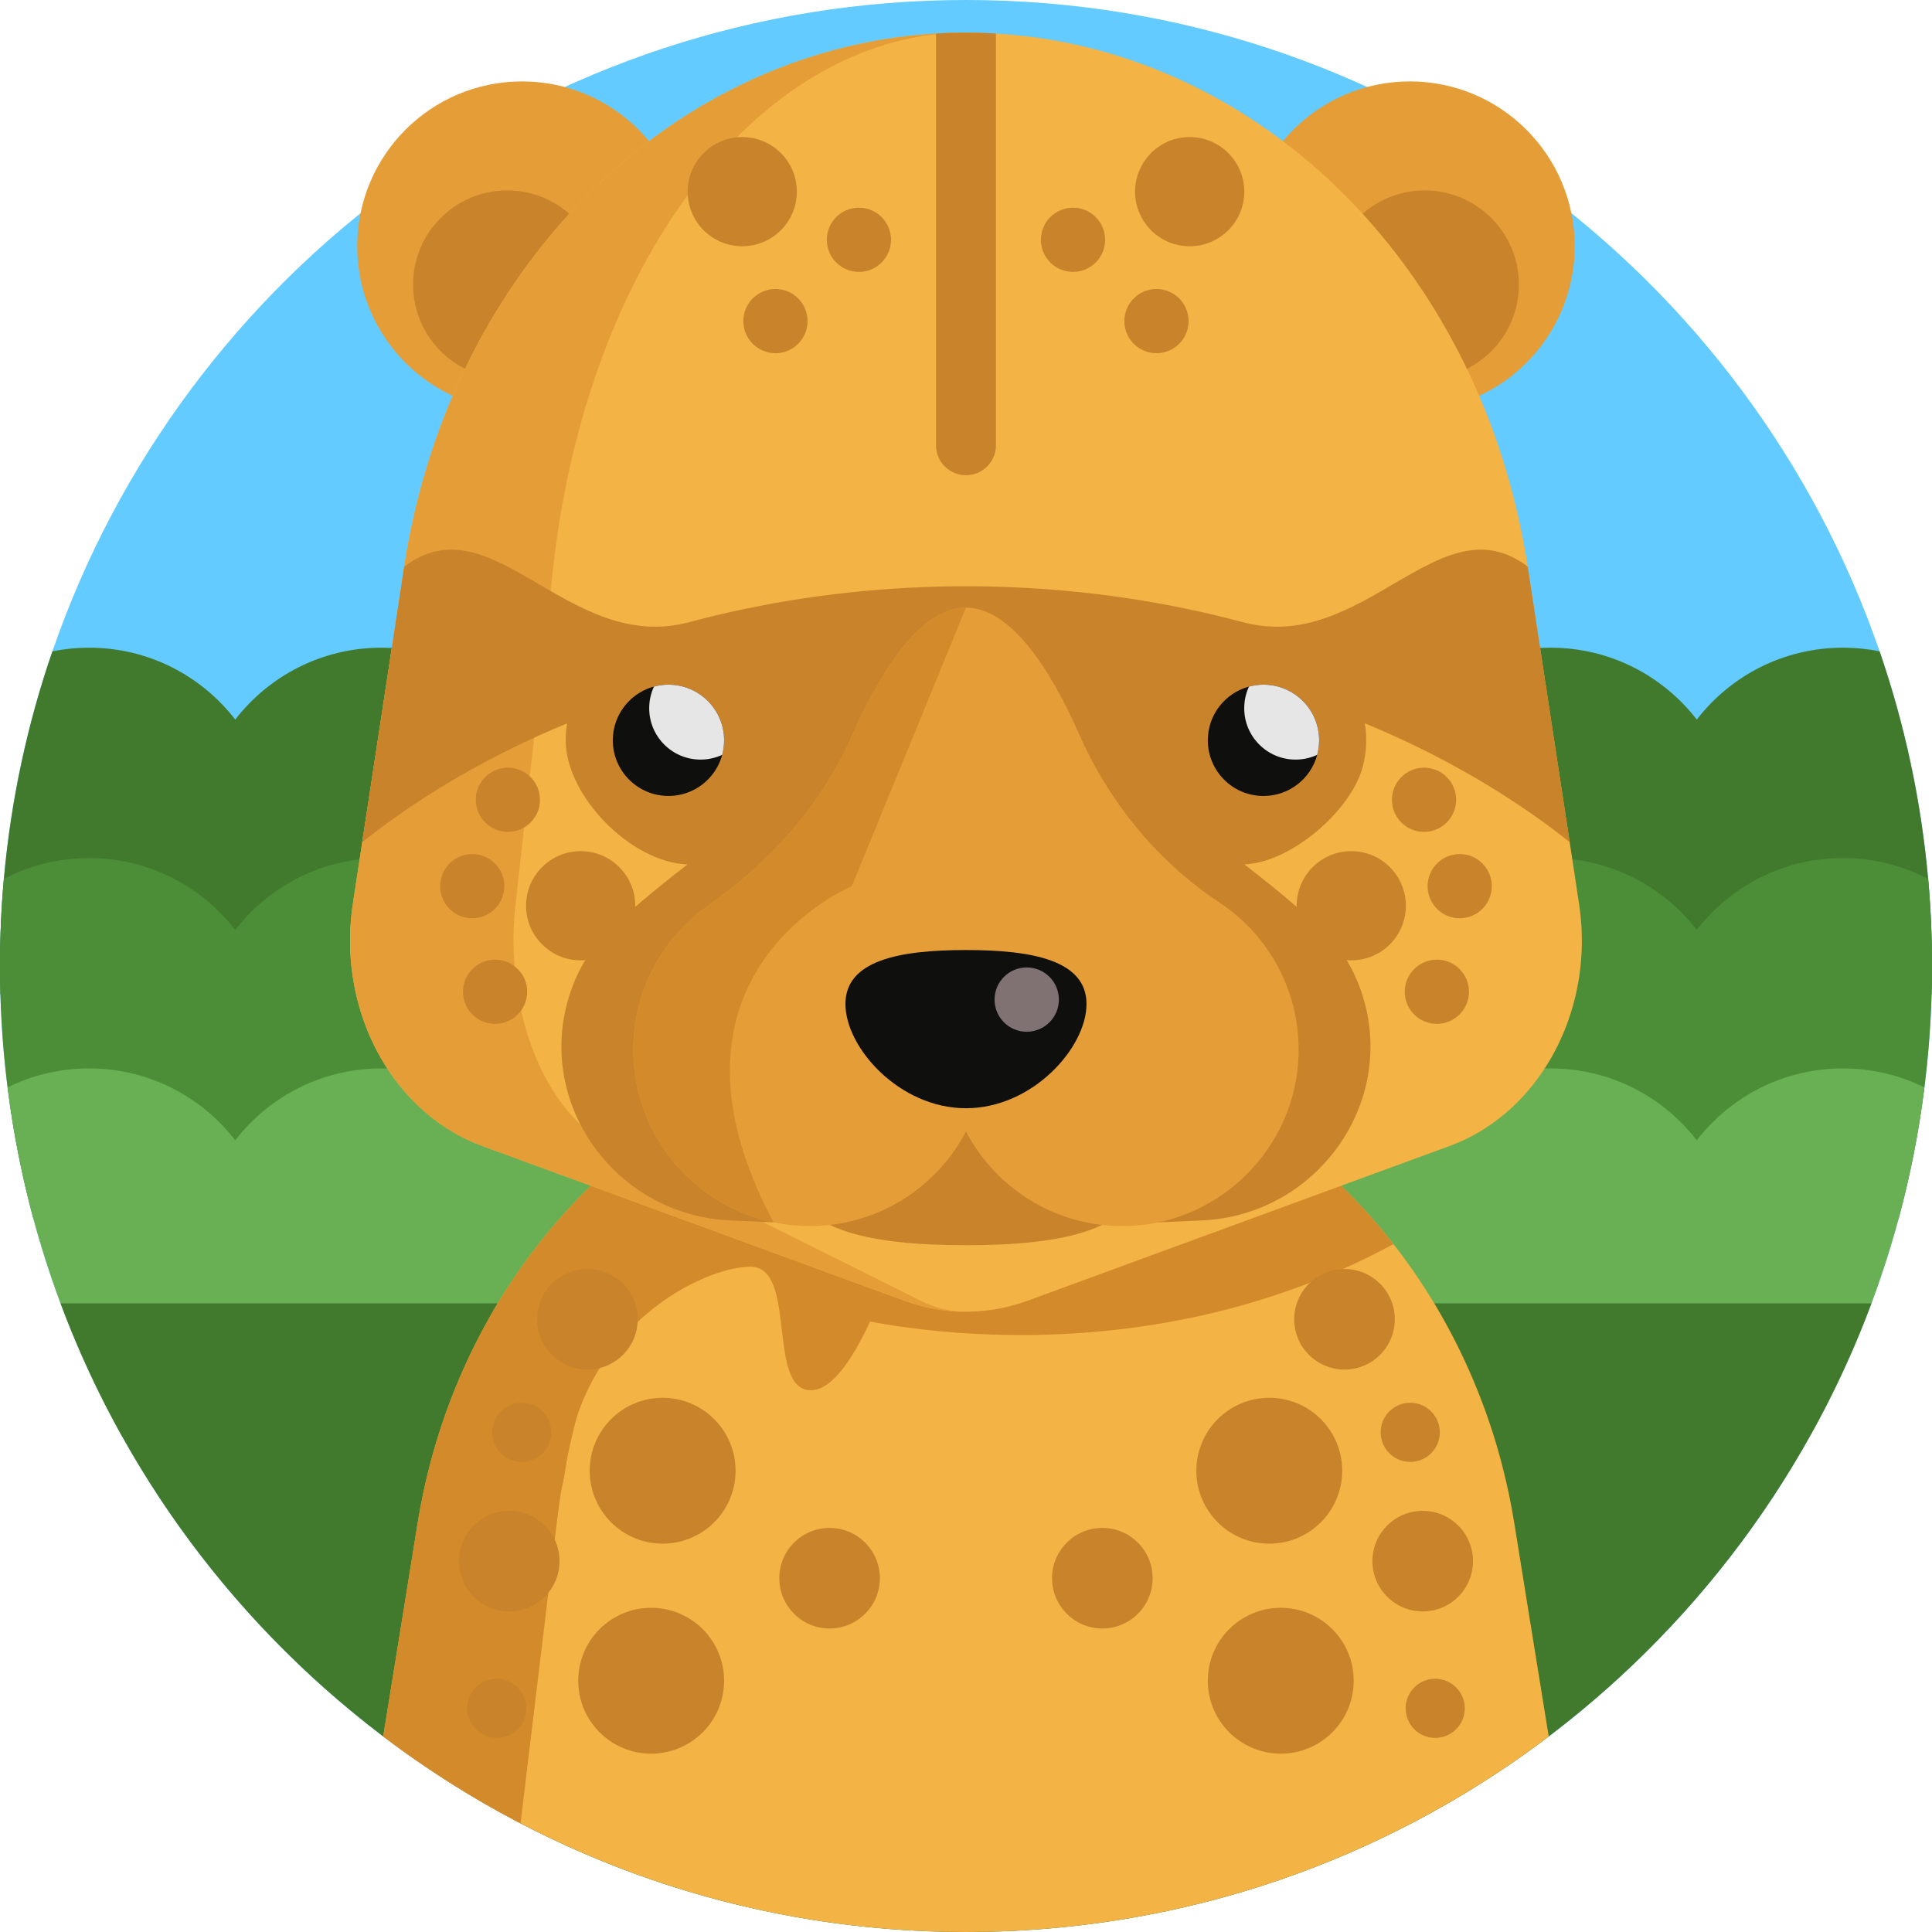 <?xml version="1.0" encoding="iso-8859-1"?>
<!-- Generator: Adobe Illustrator 19.0.0, SVG Export Plug-In . SVG Version: 6.00 Build 0)  -->
<svg version="1.1" id="Capa_1" xmlns="http://www.w3.org/2000/svg" xmlns:xlink="http://www.w3.org/1999/xlink" x="0px" y="0px"
	 viewBox="0 0 512 512" style="enable-background:new 0 0 512 512;" xml:space="preserve">
<path style="fill:#63CBFF;" d="M512,256c0,2.508-0.031,4.995-0.104,7.481c-0.24,8.338-0.878,16.572-1.912,24.68
	c-1.484,11.88-3.783,23.51-6.844,34.826c-5.454,20.187-13.322,39.382-23.28,57.26c-2.508,4.535-5.162,8.976-7.941,13.333
	C426.454,464.792,346.739,512,256,512c-90.749,0-170.475-47.219-215.928-118.439c-2.779-4.347-5.433-8.788-7.941-13.312
	c-9.947-17.878-17.816-37.083-23.27-57.26c-3.062-11.316-5.36-22.946-6.844-34.826c-1.034-8.108-1.672-16.342-1.912-24.68
	C0.031,260.995,0,258.508,0,256c0-7.784,0.345-15.485,1.024-23.082c1.87-20.929,6.259-41.138,12.863-60.312
	C48.483,72.161,143.809,0,256,0s207.517,72.161,242.113,172.607c6.604,19.174,10.992,39.382,12.863,60.312
	C511.655,240.515,512,248.215,512,256z"/>
<path style="fill:#427A2D;" d="M512,256c0,2.508-0.031,4.995-0.104,7.481c-6.98,3.835-14.994,6.008-23.51,6.008
	c-15.768,0-29.78-7.461-38.724-19.048c-8.955,11.588-22.967,19.048-38.734,19.048c-15.768,0-29.79-7.461-38.734-19.048
	c-8.944,11.588-22.956,19.048-38.734,19.048c-15.768,0-29.78-7.461-38.724-19.048C285.78,262.029,271.767,269.49,256,269.49
	s-29.78-7.461-38.734-19.048c-8.944,11.588-22.956,19.048-38.724,19.048c-15.778,0-29.79-7.461-38.734-19.048
	c-8.944,11.588-22.967,19.048-38.734,19.048s-29.78-7.461-38.734-19.048c-8.944,11.588-22.956,19.048-38.724,19.048
	c-8.516,0-16.53-2.173-23.51-6.008C0.031,260.995,0,258.508,0,256c0-7.784,0.345-15.485,1.024-23.082
	c1.87-20.929,6.259-41.138,12.863-60.312c3.145-0.627,6.395-0.961,9.728-0.961c15.768,0,29.78,7.471,38.724,19.048
	c8.955-11.577,22.967-19.048,38.734-19.048s29.79,7.471,38.734,19.048c8.944-11.577,22.956-19.048,38.734-19.048
	c15.768,0,29.78,7.471,38.724,19.048c8.955-11.577,22.967-19.048,38.734-19.048s29.78,7.471,38.734,19.048
	c8.944-11.577,22.956-19.048,38.724-19.048c15.778,0,29.79,7.471,38.734,19.048c8.944-11.577,22.967-19.048,38.734-19.048
	c15.767,0,29.78,7.471,38.734,19.048c8.944-11.577,22.956-19.048,38.724-19.048c3.333,0,6.583,0.334,9.728,0.961
	c6.604,19.174,10.992,39.382,12.863,60.312C511.655,240.515,512,248.215,512,256z"/>
<path style="fill:#4C8E37;" d="M512,256c0,2.508-0.031,4.995-0.104,7.481c-0.596,20.532-3.605,40.458-8.756,59.507
	c-4.66,1.463-9.613,2.257-14.754,2.257c-15.768,0-29.78-7.471-38.724-19.048c-8.955,11.577-22.967,19.048-38.734,19.048
	c-15.768,0-29.79-7.471-38.734-19.048c-8.944,11.577-22.956,19.048-38.734,19.048c-15.768,0-29.78-7.471-38.724-19.048
	c-8.955,11.577-22.967,19.048-38.734,19.048s-29.78-7.471-38.734-19.048c-8.944,11.577-22.956,19.048-38.724,19.048
	c-15.778,0-29.79-7.471-38.734-19.048c-8.944,11.577-22.967,19.048-38.734,19.048s-29.78-7.471-38.734-19.048
	c-8.944,11.577-22.956,19.048-38.724,19.048c-5.141,0-10.094-0.794-14.754-2.257C3.709,303.94,0.7,284.014,0.104,263.481
	C0.031,260.995,0,258.508,0,256c0-7.784,0.345-15.485,1.024-23.082c6.76-3.521,14.44-5.517,22.591-5.517
	c15.768,0,29.78,7.461,38.724,19.048c8.955-11.588,22.967-19.048,38.734-19.048s29.79,7.461,38.734,19.048
	c8.944-11.588,22.956-19.048,38.734-19.048c15.768,0,29.78,7.461,38.724,19.048c8.955-11.588,22.967-19.048,38.734-19.048
	s29.78,7.461,38.734,19.048c8.944-11.588,22.956-19.048,38.724-19.048c15.778,0,29.79,7.461,38.734,19.048
	c8.944-11.588,22.967-19.048,38.734-19.048c15.767,0,29.78,7.461,38.734,19.048c8.944-11.588,22.956-19.048,38.724-19.048
	c8.15,0,15.83,1.996,22.591,5.517C511.655,240.515,512,248.215,512,256z"/>
<path style="fill:#69AF54;" d="M509.983,288.162c-1.484,11.88-3.783,23.51-6.844,34.826c-5.454,20.187-13.322,39.382-23.28,57.26
	c-12.236-2.152-22.904-8.861-30.198-18.307c-8.955,11.577-22.967,19.048-38.734,19.048c-15.768,0-29.79-7.471-38.734-19.048
	c-8.944,11.577-22.956,19.048-38.734,19.048c-15.768,0-29.78-7.471-38.724-19.048c-8.955,11.577-22.967,19.048-38.734,19.048
	s-29.78-7.471-38.734-19.048c-8.944,11.577-22.956,19.048-38.724,19.048c-15.778,0-29.79-7.471-38.734-19.048
	c-8.944,11.577-22.967,19.048-38.734,19.048s-29.78-7.471-38.734-19.048c-7.293,9.446-17.962,16.154-30.208,18.307
	c-9.947-17.878-17.816-37.083-23.27-57.26c-3.062-11.316-5.36-22.946-6.844-34.826c6.52-3.218,13.845-5.016,21.598-5.016
	c15.768,0,29.78,7.461,38.724,19.048c8.955-11.588,22.967-19.048,38.734-19.048s29.79,7.461,38.734,19.048
	c8.944-11.588,22.956-19.048,38.734-19.048c15.768,0,29.78,7.461,38.724,19.048c8.955-11.588,22.967-19.048,38.734-19.048
	s29.78,7.461,38.734,19.048c8.944-11.588,22.956-19.048,38.724-19.048c15.778,0,29.79,7.461,38.734,19.048
	c8.944-11.588,22.967-19.048,38.734-19.048c15.767,0,29.78,7.461,38.734,19.048c8.944-11.588,22.956-19.048,38.724-19.048
	C496.138,283.146,503.463,284.944,509.983,288.162z"/>
<path style="fill:#427A2D;" d="M16.054,345.397C52.316,442.696,146.062,512,256,512s203.684-69.304,239.946-166.603H16.054z"/>
<path style="fill:#F4B345;" d="M410.436,460.184C367.512,492.711,314.013,512,256,512s-111.522-19.299-154.446-51.827l0.157-0.94
	l4.618-28.578l0.606-3.741l3.762-23.364c0.846-5.214,1.923-10.334,3.239-15.37c0.094-0.376,0.188-0.742,0.293-1.118
	c1.724-6.426,3.814-12.695,6.269-18.766c12.528-31.117,34.231-57.187,61.889-74.146c7.879-4.838,16.238-8.923,25.004-12.184
	c0.585-0.219,1.16-0.428,1.745-0.627c15.203-5.434,31.023-8.15,46.853-8.15c12.831,0,25.652,1.787,38.149,5.35
	c3.521,1.003,7.001,2.142,10.459,3.427h0.01c25.684,9.54,47.877,26.237,64.679,47.731c9.07,11.598,16.572,24.586,22.204,38.599
	c2.456,6.071,4.545,12.34,6.269,18.766c0.105,0.376,0.199,0.742,0.293,1.118c1.317,5.036,2.393,10.156,3.239,15.37l3.762,23.364
	l0.606,3.741l4.618,28.578L410.436,460.184z"/>
<g>
	<path style="fill:#D38A2A;" d="M369.288,329.697c-72.923,39.528-147.769,18.536-147.769,18.536l-39.131-54.084l-7.596-10.491
		c0,0,13.678-1.118,34.346-2.32c22.821-1.327,54.147-2.727,85.002-2.8c3.521,1.003,7.001,2.142,10.459,3.427h0.01
		C330.292,291.506,352.486,308.203,369.288,329.697z"/>
	<path style="fill:#D38A2A;" d="M255.986,273.19c-12.267,0-24.534,2.926-36.268,8.777c-34.011,16.927-59.799,56.362-69.538,105.096
		c-1.087,5.392-1.964,10.888-2.633,16.488l-3.26,27.105l-5.601,46.383l-0.742,6.175c-12.8-6.666-24.963-14.378-36.383-23.04
		l4.765-29.518l4.368-27.105c0.909-5.601,2.079-11.097,3.532-16.488c13.051-48.734,47.606-88.169,93.163-105.096
		C223.124,276.115,239.55,273.19,255.986,273.19z"/>
	<path style="fill:#D38A2A;" d="M237.889,330.818c0,0-11.146,37.616-22.988,37.616c-11.842,0-3.483-32.74-16.021-32.74
		c-12.539,0-43.734,15.497-48.7,51.368c-4.964,35.871-9.815-31.166-9.815-31.166l50.851-65.481"/>
</g>
<circle style="fill:#E59E37;" cx="373.624" cy="65.264" r="43.687"/>
<circle style="fill:#C9832B;" cx="377.563" cy="75.421" r="24.959"/>
<circle style="fill:#E59E37;" cx="138.355" cy="65.264" r="43.687"/>
<circle style="fill:#C9832B;" cx="134.426" cy="75.421" r="24.959"/>
<path style="fill:#F4B345;" d="M406.152,287.595c-5.797,7.26-13.284,12.921-22.031,16.12l-111.853,41.009
	c-10.573,3.868-21.974,3.868-32.546,0l-111.865-41.009c-8.735-3.198-16.234-8.86-22.031-16.12
	c-4.924-6.16-8.61-13.477-10.789-21.429c-2.156-7.827-2.836-16.278-1.77-24.82c0.079-0.579,0.159-1.18,0.238-1.782l0.283-1.871
	c0-0.045,0.011-0.091,0.023-0.125l1.157-7.612l1.032-6.783l2.745-18.014l3.891-25.558l4.481-29.427
	c0.918-6.08,2.133-12.048,3.618-17.901c13.375-52.909,48.78-95.722,95.461-114.1c13.579-5.354,27.669-8.451,41.848-9.28
	c2.644-0.17,5.286-0.25,7.941-0.25s5.298,0.079,7.941,0.25c14.18,0.829,28.27,3.925,41.86,9.28h0.011
	c46.681,18.378,82.075,61.19,95.439,114.1c1.497,5.854,2.7,11.821,3.63,17.901l4.469,29.427l3.891,25.535l2.756,18.026l1.032,6.795
	l1.452,9.609C421.194,257.396,416.271,274.923,406.152,287.595z"/>
<path style="fill:#E59E37;" d="M244.037,344.723c3.641,1.815,7.414,2.779,11.205,2.892c-5.251-0.079-10.481-1.044-15.521-2.892
	l-111.863-41.009c-8.741-3.199-16.235-8.86-22.029-16.12c-10.109-12.66-15.038-30.199-12.321-48.031l1.459-9.609l7.675-50.357
	l4.476-29.426c0.926-6.08,2.133-12.048,3.621-17.901c13.368-52.909,48.775-95.722,95.457-114.1
	c16.114-6.353,32.952-9.529,49.79-9.529c-12.372,0-24.734,3.176-36.574,9.529c-34.3,18.378-60.312,61.19-70.129,114.1
	c-1.096,5.854-1.981,11.821-2.655,17.901l-3.289,29.426l-5.642,50.357l-1.066,9.609c-2.002,17.833,1.62,35.371,9.053,48.031
	c4.255,7.26,9.757,12.921,16.174,16.12L244.037,344.723z"/>
<path style="fill:#C9832B;" d="M350.135,246.187c-7.809-7.298-14.615-12.656-20.363-17.115
	c12.218-0.443,28.216-14.126,31.354-25.795c0.622-2.317,0.937-4.7,0.937-7.082c0-1.539-0.135-3.046-0.381-4.515
	c20.27,8.368,38.56,19.015,54.305,31.48l-11.118-72.988c-23.244-17.765-43.38,23.29-75.484,14.713h-0.023
	c-20.022-5.355-40.782-8.451-61.678-9.28c-3.891-0.17-7.782-0.25-11.696-0.25c-3.913,0-7.804,0.079-11.707,0.25
	c-20.884,0.829-41.656,3.925-61.655,9.28c-32.126,8.577-52.251-32.49-75.506-14.713l-11.118,73
	c15.74-12.468,34.029-23.109,54.297-31.477c-0.247,1.47-0.376,2.974-0.376,4.501c0,14.809,17.403,32.402,32.285,32.876
	c-5.749,4.46-12.557,9.819-20.365,17.116c-5.384,5.032-8.822,11.006-10.87,17.356c-9.305,28.852,12.171,58.527,42.456,59.879
	l11.579,0.517l47.775-152.669c1.068-0.013,2.135-0.033,3.206-0.033s2.137,0.021,3.206,0.033l47.776,152.669l11.579-0.517
	c30.285-1.352,51.761-31.026,42.456-59.879C358.957,257.193,355.519,251.22,350.135,246.187z"/>
<g>
	<path style="fill:#0F0F0E;" d="M349.584,196.195c0,1.327-0.182,2.621-0.511,3.845c-1.691,6.285-7.419,10.901-14.237,10.901
		c-8.145,0-14.748-6.603-14.748-14.748c0-6.818,4.617-12.547,10.901-14.237c1.226-0.329,2.518-0.511,3.845-0.511
		C342.983,181.448,349.584,188.05,349.584,196.195z"/>
	<circle style="fill:#0F0F0E;" cx="177.152" cy="196.19" r="14.744"/>
</g>
<g>
	<path style="fill:#E6E6E6;" d="M349.584,196.195c0,1.327-0.182,2.621-0.511,3.845c-1.736,0.806-3.686,1.259-5.729,1.259
		c-7.521,0-13.613-6.092-13.613-13.613c0-2.042,0.453-3.994,1.259-5.729c1.226-0.329,2.518-0.511,3.845-0.511
		C342.983,181.448,349.584,188.05,349.584,196.195z"/>
	<path style="fill:#E6E6E6;" d="M191.898,196.195c0,1.327-0.182,2.621-0.511,3.845c-1.736,0.806-3.686,1.259-5.729,1.259
		c-7.521,0-13.613-6.092-13.613-13.613c0-2.042,0.453-3.994,1.259-5.729c1.226-0.329,2.518-0.511,3.845-0.511
		C185.295,181.448,191.898,188.05,191.898,196.195z"/>
</g>
<path style="fill:#C9832B;" d="M209.192,309.032c0-16.963,20.954-94.684,46.802-94.684s46.802,77.722,46.802,94.684
	s-20.954,20.963-46.802,20.963S209.192,325.995,209.192,309.032z"/>
<path style="fill:#E59E37;" d="M344.122,279.936c-0.885,24.152-20.499,43.901-44.651,44.945
	c-18.854,0.806-35.359-9.552-43.471-25.014c-7.816,14.895-23.426,25.059-41.418,25.059c-3.279,0-6.477-0.341-9.574-0.986
	c-21.225-4.413-37.174-23.222-37.174-45.762c0-8.883,2.473-17.186,6.783-24.254c3.392-5.582,7.93-10.403,13.284-14.124
	c16.449-11.457,29.937-26.726,38.026-45.071c8.133-18.457,18.616-33.704,30.062-33.704c11.424,0,21.883,15.168,30.005,33.567
	c7.963,18.026,20.714,33.703,37.164,44.571C336.261,247.833,344.746,262.909,344.122,279.936z"/>
<path style="fill:#D38A2A;" d="M205.009,323.939c-21.225-4.413-37.174-23.222-37.174-45.762c0-25.819,20.93-46.75,46.749-46.75
	c2.462,0,4.878,0.193,7.238,0.567l3.926,2.847C225.746,234.842,169.91,258.007,205.009,323.939z"/>
<path style="fill:#0F0F0E;" d="M287.936,266.075c0,11.577-14.302,27.618-31.943,27.618s-31.943-16.04-31.943-27.618
	s14.302-14.307,31.943-14.307S287.936,254.497,287.936,266.075z"/>
<circle style="fill:#807272;" cx="272.091" cy="264.903" r="8.523"/>
<path style="fill:#D38A2A;" d="M255.99,161.027l-30.244,73.817l-51.128,19.081c3.392-5.582,7.93-10.403,13.284-14.124
	c16.449-11.457,29.937-26.726,38.026-45.071C234.061,176.274,244.543,161.027,255.99,161.027z"/>
<g>
	<path style="fill:#C9832B;" d="M263.93,8.891v109.108c0,4.391-3.551,7.941-7.941,7.941c-4.379,0-7.941-3.551-7.941-7.941V8.891
		c2.644-0.17,5.286-0.25,7.941-0.25C258.644,8.641,261.287,8.721,263.93,8.891z"/>
	<circle style="fill:#C9832B;" cx="284.359" cy="63.547" r="8.509"/>
	<circle style="fill:#C9832B;" cx="377.386" cy="211.947" r="8.509"/>
	<circle style="fill:#C9832B;" cx="386.832" cy="234.841" r="8.509"/>
	<circle style="fill:#C9832B;" cx="380.782" cy="262.823" r="8.509"/>
	<circle style="fill:#C9832B;" cx="373.729" cy="379.58" r="7.837"/>
	<circle style="fill:#C9832B;" cx="380.343" cy="452.723" r="7.837"/>
	<circle style="fill:#C9832B;" cx="306.479" cy="85.096" r="8.509"/>
	<circle style="fill:#C9832B;" cx="315.277" cy="50.79" r="14.47"/>
	<circle style="fill:#C9832B;" cx="358.097" cy="240.034" r="14.47"/>
	<circle style="fill:#C9832B;" cx="336.374" cy="389.757" r="19.329"/>
	<circle style="fill:#C9832B;" cx="339.414" cy="445.409" r="19.329"/>
	<circle style="fill:#C9832B;" cx="356.31" cy="349.623" r="13.328"/>
	<circle style="fill:#C9832B;" cx="377.03" cy="413.717" r="13.328"/>
	<circle style="fill:#C9832B;" cx="292.133" cy="418.241" r="13.328"/>
	<circle style="fill:#C9832B;" cx="227.621" cy="63.547" r="8.509"/>
	<circle style="fill:#C9832B;" cx="134.593" cy="211.947" r="8.509"/>
	<circle style="fill:#C9832B;" cx="125.147" cy="234.841" r="8.509"/>
	<circle style="fill:#C9832B;" cx="131.197" cy="262.823" r="8.509"/>
	<circle style="fill:#C9832B;" cx="205.5" cy="85.096" r="8.509"/>
	<circle style="fill:#C9832B;" cx="196.702" cy="50.79" r="14.47"/>
	<circle style="fill:#C9832B;" cx="153.882" cy="240.034" r="14.47"/>
	<circle style="fill:#C9832B;" cx="155.669" cy="349.623" r="13.328"/>
	<circle style="fill:#C9832B;" cx="138.25" cy="379.58" r="7.837"/>
	<circle style="fill:#C9832B;" cx="131.636" cy="452.723" r="7.837"/>
	<circle style="fill:#C9832B;" cx="175.606" cy="389.757" r="19.329"/>
	<circle style="fill:#C9832B;" cx="172.565" cy="445.409" r="19.329"/>
	<circle style="fill:#C9832B;" cx="134.949" cy="413.717" r="13.328"/>
	<circle style="fill:#C9832B;" cx="219.847" cy="418.241" r="13.328"/>
</g>
<g>
</g>
<g>
</g>
<g>
</g>
<g>
</g>
<g>
</g>
<g>
</g>
<g>
</g>
<g>
</g>
<g>
</g>
<g>
</g>
<g>
</g>
<g>
</g>
<g>
</g>
<g>
</g>
<g>
</g>
</svg>

